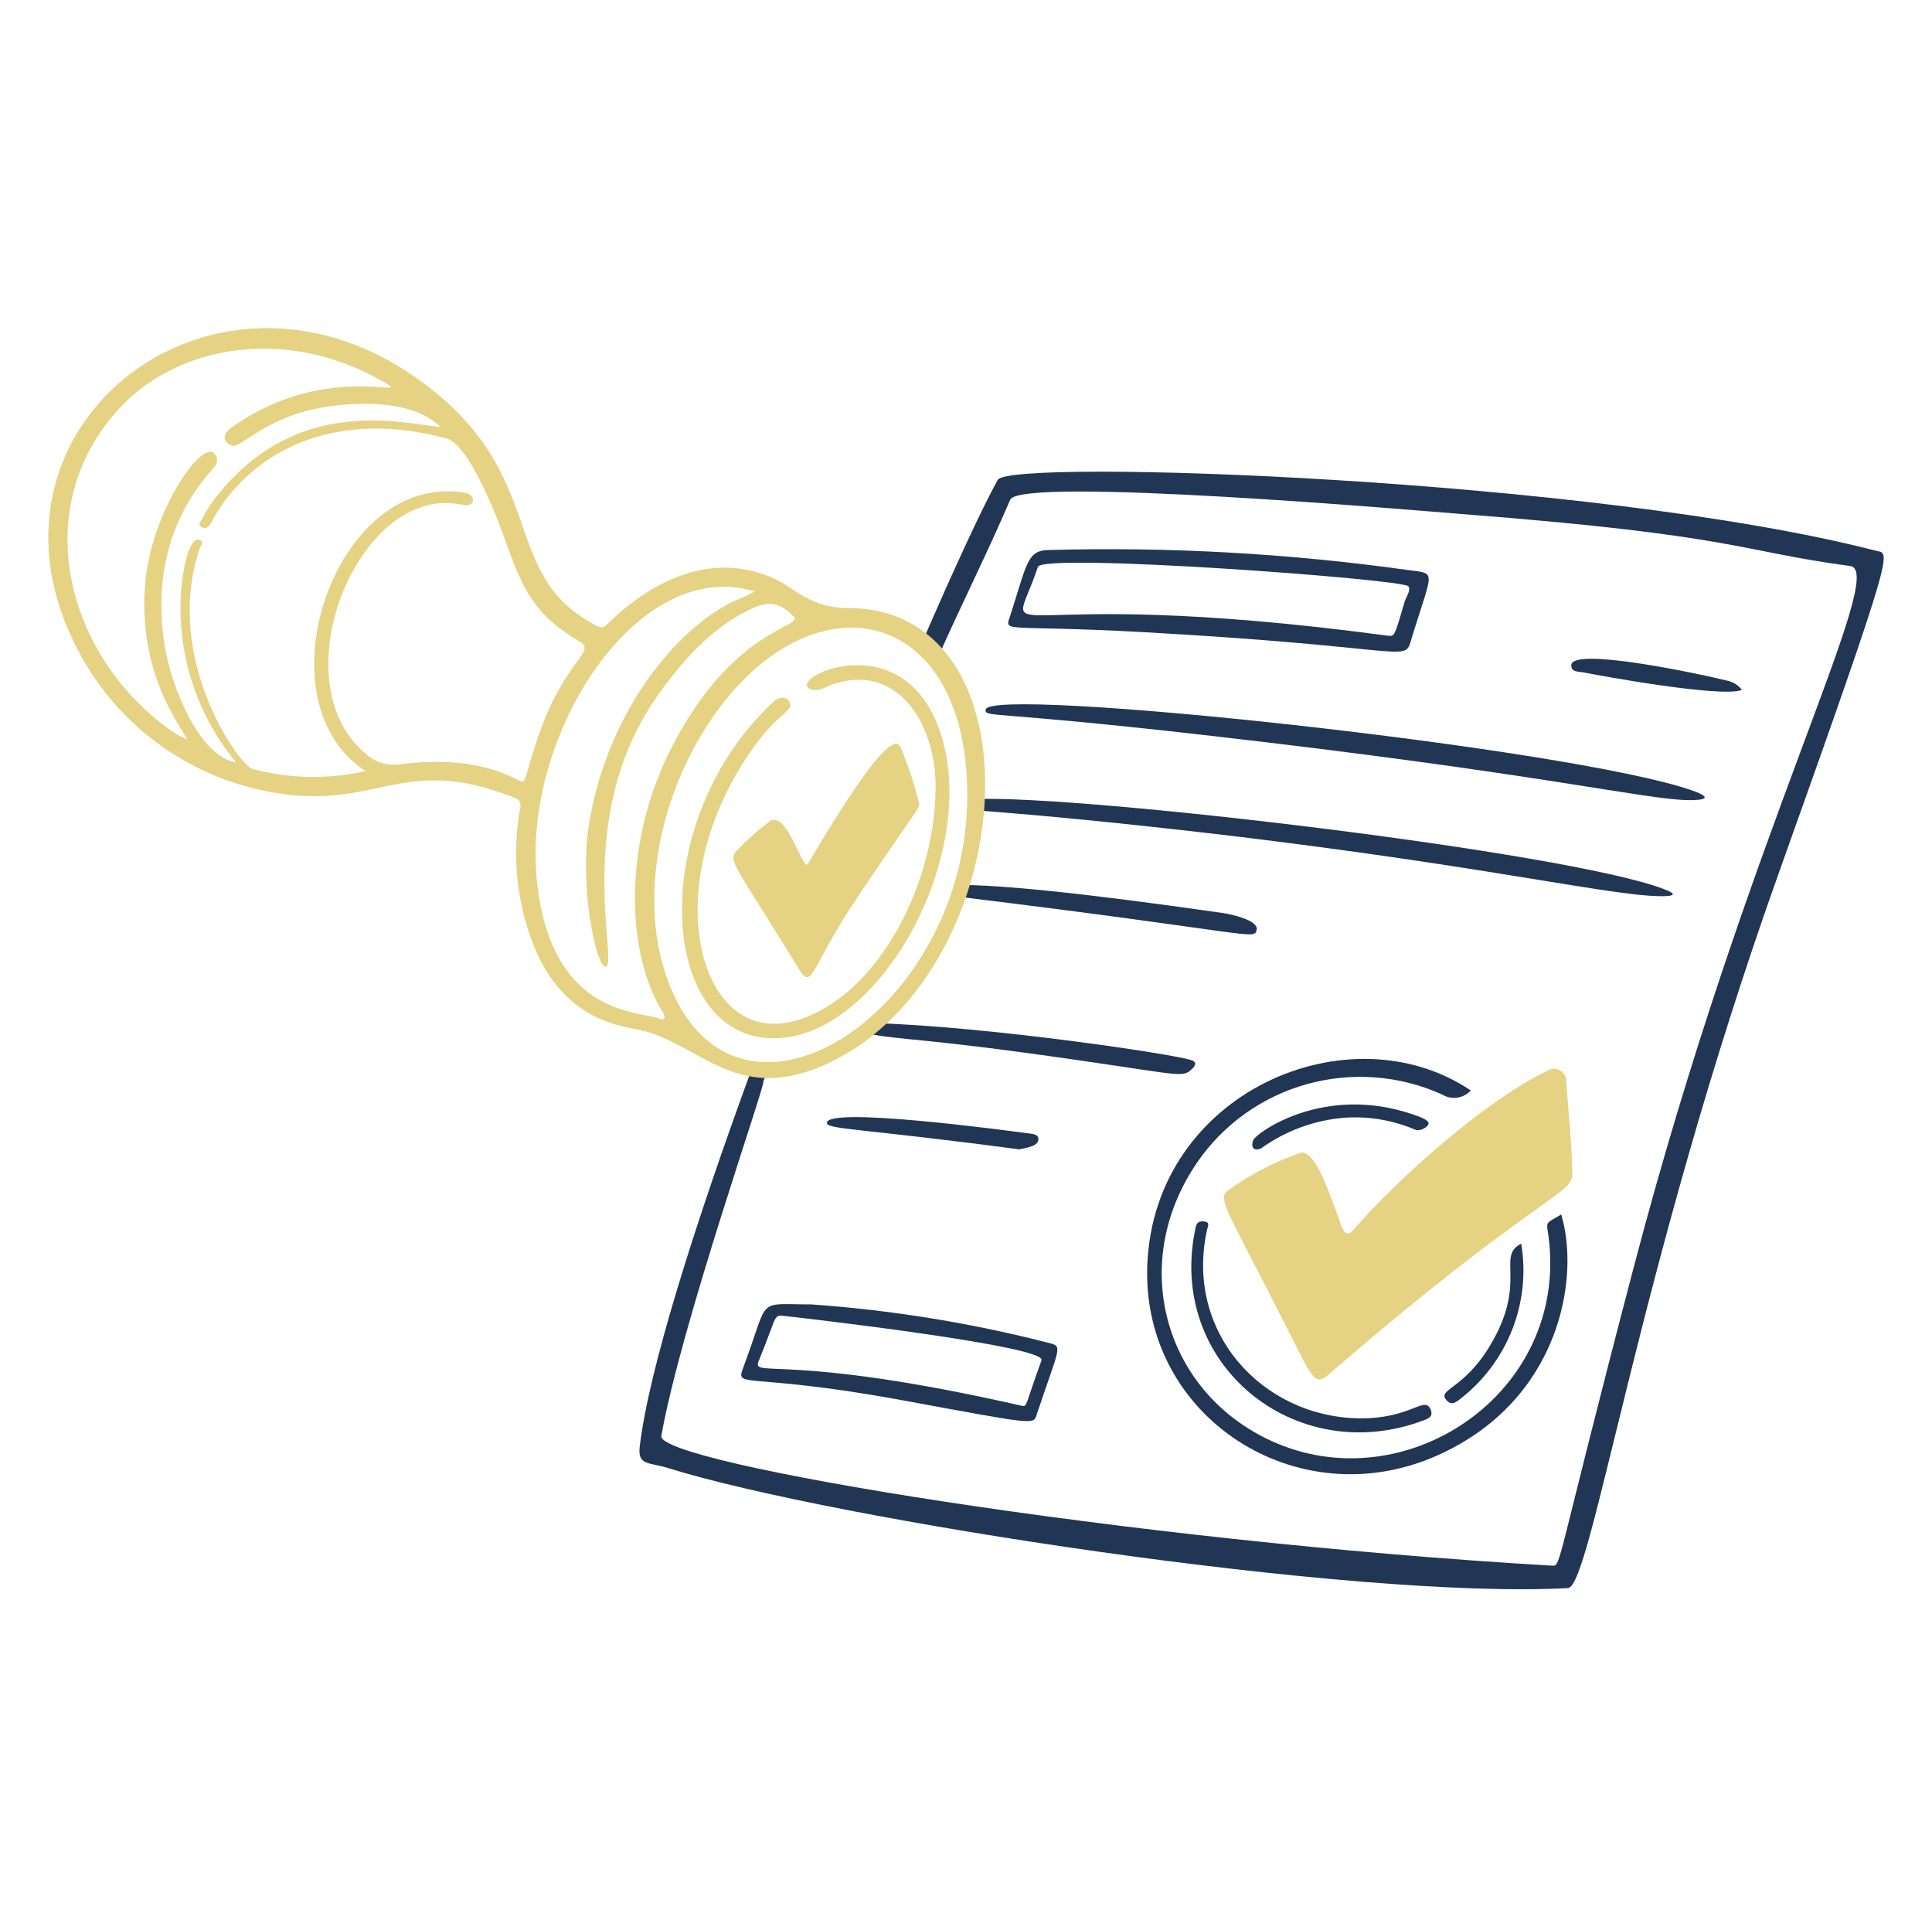 <svg version="1.1" xmlns="http://www.w3.org/2000/svg" xmlns:xlink="http://www.w3.org/1999/xlink" width="128" height="127" viewBox="0,0,256,254"><g fill="none" fill-rule="nonzero" stroke="none" stroke-width="1" stroke-linecap="butt" stroke-linejoin="miter" stroke-miterlimit="10" stroke-dasharray="" stroke-dashoffset="0" font-family="none" font-weight="none" font-size="none" text-anchor="none" style="mix-blend-mode: normal"><g transform="translate(0.002,0.002) scale(2,2)"><path d="M66.107,31.779c0.788,-1.413 39.558,-0.103 58.171,4.699c0.926,0.239 1.519,-0.912 -6.453,21.412c-9.336,26.139 -12.389,47.213 -13.944,47.298c-14.239,0.782 -48.723,-4.545 -59.657,-7.96c-1.213,-0.376 -1.989,-0.148 -1.843,-1.397c0.602,-5.131 3.65,-14.714 7.405,-24.98l1.025,0.194l-0.241,0.582c0.244,-0.046 -5.434,16.044 -6.757,23.482c-0.323,1.808 30.835,6.963 59.034,8.595c0.595,0.034 0.192,0.054 5.409,-19.836c7.571,-28.842 16.867,-46.035 14.328,-46.377c-7.425,-0.996 -7.489,-2.031 -25.815,-3.45c-2.376,-0.184 -29.166,-2.516 -29.841,-0.941c-1.508,3.515 -3.23,6.932 -4.781,10.431l-1.06,-0.967c2.208,-5.094 4.027,-9.006 5.019,-10.787z" fill="#213555"></path><path d="M86.218,76.333c0.872,0.077 1.475,1.624 2.426,4.232c0.245,0.671 0.436,1.568 1.013,0.902c3.039,-3.505 8.825,-8.612 12.838,-10.535c0.128,-0.087 0.279,-0.136 0.434,-0.141c0.155,-0.005 0.309,0.034 0.442,0.113c0.134,0.079 0.242,0.193 0.312,0.331c0.071,0.138 0.1,0.292 0.084,0.445c0.151,2.026 0.365,4.048 0.404,6.081c0.027,1.405 -2.48,1.465 -16.128,13.263c-1.011,0.874 -1.059,0.307 -3.359,-4.206c-3.578,-7.016 -4.042,-7.447 -3.283,-8.007c1.479,-1.048 3.1,-1.882 4.816,-2.477z" fill="#e5d283"></path><path d="M97.443,72.232c-0.239,0.259 -0.563,0.426 -0.913,0.473c-0.351,0.046 -0.707,-0.031 -1.006,-0.219c-2.797,-1.259 -5.951,-1.502 -8.91,-0.685c-2.959,0.817 -5.534,2.641 -7.273,5.153c-4.747,6.887 -2.073,15.576 5.279,18.658c8.923,3.74 19.619,-3.698 17.908,-14.161c-0.091,-0.552 0.064,-0.499 0.905,-1.008c1.272,4.214 -0.095,12.335 -8.192,15.953c-9.309,4.159 -19.626,-2.562 -19.23,-12.605c0.449,-11.46 13.398,-16.971 21.434,-11.56z" fill="#213555"></path><path d="M75.794,41.873c-9.28,-0.516 -9.249,0.077 -8.884,-1.041c1.108,-3.402 1.121,-4.352 2.49,-4.399c7.976,-0.225 15.958,0.217 23.86,1.321c2.005,0.26 1.645,-0.064 0.192,4.763c-0.401,1.35 -0.536,0.307 -17.657,-0.644zM91.963,42.108c0.44,0.058 0.442,-0.022 1.08,-2.202c0.107,-0.367 0.46,-0.817 0.264,-1.072c-0.37,-0.481 -24.227,-2.233 -24.543,-1.288c-2.017,6.026 -3.505,0.995 23.199,4.562z" fill="#213555"></path><path d="M71.719,54.288c23.949,2.376 34.566,5.082 38.38,5.072c1.372,-0.004 0.45,-0.352 0.096,-0.486c-6.482,-2.45 -38.514,-6.228 -45.563,-5.947v0.744c1.15,0.098 3.252,0.237 7.087,0.617z" fill="#213555"></path><path d="M111.879,52.997c-2.916,-0.03 -9.632,-1.75 -32.089,-4.31c-14.309,-1.631 -14.481,-1.147 -14.492,-1.672c-0.033,-1.629 38.866,2.525 46.848,5.356c1.378,0.489 0.745,0.636 -0.268,0.626z" fill="#213555"></path><path d="M53.756,86.399c5.375,0.378 10.703,1.248 15.917,2.6c0.714,0.226 0.448,0.398 -1.001,4.733c-0.213,0.64 -0.15,0.629 -8.719,-0.953c-11.178,-2.06 -11.305,-0.591 -10.605,-2.483c1.642,-4.437 0.725,-3.897 4.408,-3.897zM67.701,93.115c0.365,0.083 0.223,-0.064 1.302,-3.016c0.346,-0.946 -15.914,-2.816 -16.922,-2.921c-0.896,-0.092 -0.505,-0.23 -1.825,2.991c-0.463,1.137 1.905,-0.584 17.445,2.946z" fill="#213555"></path><path d="M78.963,70.231c0.28,0.105 0.278,0.288 0.085,0.49c-0.663,0.691 -0.554,0.522 -7.564,-0.491c-11.048,-1.597 -11.264,-1.233 -14.442,-1.841c-0.436,-0.084 0.135,-0.644 0.948,-0.619c7.507,0.227 19.924,2.066 20.973,2.462z" fill="#213555"></path><path d="M83.257,61.576c0.122,-0.611 -1.629,-1.013 -2.24,-1.101c-10.033,-1.443 -14.964,-1.85 -17.297,-1.857l-0.198,0.781c19.689,2.405 19.583,2.913 19.735,2.176z" fill="#213555"></path><path d="M90.015,93.944c3.469,0.055 4.359,-1.541 4.764,-0.587c0.214,0.502 -0.184,0.617 -0.512,0.74c-8.448,3.164 -17.052,-3.747 -15.046,-12.831c0.081,-0.364 0.32,-0.397 0.6,-0.355c0.351,0.053 0.202,0.309 0.159,0.499c-1.538,6.803 3.635,12.431 10.035,12.534z" fill="#213555"></path><path d="M115.405,45.696c-1.307,0.54 -9.4,-0.939 -10.491,-1.158c-0.32,-0.064 -0.841,-0.004 -0.813,-0.49c0.07,-1.23 8.731,0.635 10.298,1.029c0.401,0.075 0.76,0.295 1.006,0.619z" fill="#213555"></path><path d="M94.648,74.39c0.005,0.258 -0.584,0.562 -0.867,0.445c-1.496,-0.644 -3.127,-0.917 -4.753,-0.797c-1.964,0.166 -3.846,0.858 -5.444,2.002c-0.398,0.223 -0.788,0.06 -0.542,-0.541c0.176,-0.429 4.608,-3.722 10.567,-1.684c0.342,0.116 0.989,0.327 1.039,0.575z" fill="#213555"></path><path d="M100.784,82.374c0.323,1.931 0.111,3.914 -0.613,5.735c-0.724,1.821 -1.933,3.413 -3.498,4.606c-0.272,0.203 -0.545,0.398 -0.872,-0.009c-0.554,-0.69 1.175,-0.711 2.874,-3.507c2.607,-4.289 0.409,-5.978 2.108,-6.825z" fill="#213555"></path><path d="M67.525,76.129c-10.59,-1.405 -12.73,-1.317 -12.741,-1.751c-0.029,-1.117 12.195,0.537 13.295,0.687c0.275,0.038 0.676,0.037 0.714,0.334c0.066,0.518 -0.762,0.622 -1.268,0.73z" fill="#213555"></path><path d="M12.352,49.04c0.04,-0.024 0.051,-0.019 0.024,-0.057c0.003,0.011 0.002,0.022 -0.003,0.032c-0.004,0.01 -0.012,0.019 -0.021,0.025z" fill="#e5d283"></path><path d="M19.879,52.705c-3.036,-0.216 -5.967,-1.193 -8.519,-2.839c-2.552,-1.646 -4.641,-3.907 -6.073,-6.572c-7.994,-14.701 8.581,-27.934 22.303,-18.256c9.093,6.413 5.212,13.043 12.032,16.457c0.277,0.138 0.422,0.027 0.6,-0.147c3.228,-3.15 7.256,-4.877 11.285,-2.921c1.122,0.544 2.197,1.841 4.685,1.846c13.271,0.022 11.398,24.759 -1.777,30.353c-5.737,2.434 -8.124,-1.518 -11.968,-2.395c-1.188,-0.271 -4.763,-0.521 -6.867,-5.072c-1.318,-3.022 -1.709,-6.363 -1.123,-9.604c0.027,-0.077 0.036,-0.159 0.028,-0.239c-0.008,-0.081 -0.033,-0.159 -0.074,-0.23c-0.041,-0.07 -0.097,-0.131 -0.164,-0.178c-0.067,-0.047 -0.143,-0.079 -0.224,-0.095c-6.724,-2.645 -8.68,0.256 -14.145,-0.109zM15.64,50.499c-2.653,-3.213 -3.956,-7.316 -3.64,-11.457c0.059,-0.782 0.46,-3.585 1.224,-3.286c0.328,0.127 0.06,0.414 0,0.591c-2.45,7.295 2.654,14.36 3.499,14.585c2.447,0.653 5.018,0.702 7.488,0.142c-7.196,-4.699 -1.987,-19.908 6.592,-18.435c0.801,0.137 0.662,0.988 -0.132,0.806c-6.897,-1.564 -12.254,11.679 -6.449,16.472c0.283,0.268 0.622,0.472 0.992,0.597c0.371,0.125 0.764,0.167 1.153,0.125c2.763,-0.35 5.486,-0.271 8.026,1.06c0.456,0.239 0.273,0.11 1.156,-2.597c1.771,-5.427 4.049,-5.897 2.844,-6.611c-3.036,-1.799 -3.763,-3.458 -4.943,-6.764c-0.519,-1.454 -2.346,-6.261 -3.853,-6.677c-5.354,-1.48 -10.752,-0.559 -14.246,3.553c-1.536,1.805 -1.351,2.635 -2.006,2.301c-0.284,-0.146 -0.054,-0.351 0.024,-0.493c0.227,-0.442 0.486,-0.866 0.776,-1.27c5.301,-6.97 12.213,-5.157 15.05,-4.854c-1.786,-1.737 -5.169,-1.714 -7.58,-1.341c-4.103,0.635 -5.666,2.829 -6.286,2.564c-0.652,-0.279 -0.524,-0.807 -0.012,-1.175c6.485,-4.649 12.614,-1.618 9.962,-3.119c-6.48,-3.664 -13.576,-2.275 -17.352,1.81c-5.917,6.398 -3.677,15.634 2.485,20.663c1.832,1.495 1.86,1.048 1.937,1.353c0.339,-0.191 -3.166,-3.575 -2.758,-10.079c0.31,-4.953 3.786,-9.895 4.616,-8.913c0.092,0.099 0.15,0.223 0.167,0.356c0.017,0.133 -0.009,0.268 -0.074,0.386c-0.225,0.445 -4.672,4.279 -3.377,12.074c0.427,2.569 2.256,7.243 4.717,7.631zM64.083,52.931c0.149,-12.913 -10.432,-15.097 -17.088,-5.099c-3.445,5.175 -4.895,12.466 -2.39,17.986c4.82,10.62 19.318,1.058 19.478,-12.891zM49.997,39.176c-7.728,-2.392 -15.39,9.418 -14.436,19.07c0.873,8.834 6.454,8.717 7.99,9.174c0.144,0.043 0.326,0.191 0.448,0.04c0.105,-0.131 -0.027,-0.309 -0.105,-0.435c-2.387,-3.842 -2.779,-11.319 0.886,-18.066c4.074,-7.502 8.559,-7.389 7.779,-8.151c-0.94,-0.917 -1.6,-1.032 -2.81,-0.467c-2.624,1.224 -4.608,3.493 -6.241,5.823c-5.604,7.995 -2.515,17.727 -3.372,17.865c-0.634,0.102 -1.807,-5.389 -1.088,-9.618c1.169,-6.838 5.24,-12.248 9.179,-14.397c0.541,-0.295 1.143,-0.463 1.77,-0.839z" fill="#e5d283"></path><path d="M60.895,53.24c0.038,0.294 -0.028,0.178 -3.998,6.05c-3.2,4.737 -3.051,6.384 -3.959,4.91c-4.522,-7.344 -4.724,-7.194 -4.107,-7.88c0.65,-0.679 1.351,-1.308 2.099,-1.879c1.112,-0.907 2.104,2.816 2.548,2.843c0.064,0.004 5.482,-9.684 6.197,-7.771c0.507,1.207 0.915,2.454 1.219,3.726z" fill="#e5d283"></path><path d="M61.985,52.27c0.056,-4.599 -2.778,-8.626 -7.201,-6.798c-0.286,0.186 -0.629,0.264 -0.968,0.22c-2.091,-0.572 5.533,-4.422 8.243,2.183c3.162,7.706 -3.101,19.924 -9.946,20.835c-8.458,1.125 -9.681,-14.053 -0.861,-22.239c0.372,-0.345 0.889,-0.347 1.077,0.06c0.283,0.611 -0.76,0.53 -2.714,3.414c-6.08,8.979 -3.302,19.244 2.872,17.716c5.335,-1.323 9.414,-8.643 9.497,-15.392z" fill="#e5d283"></path></g></g></svg>